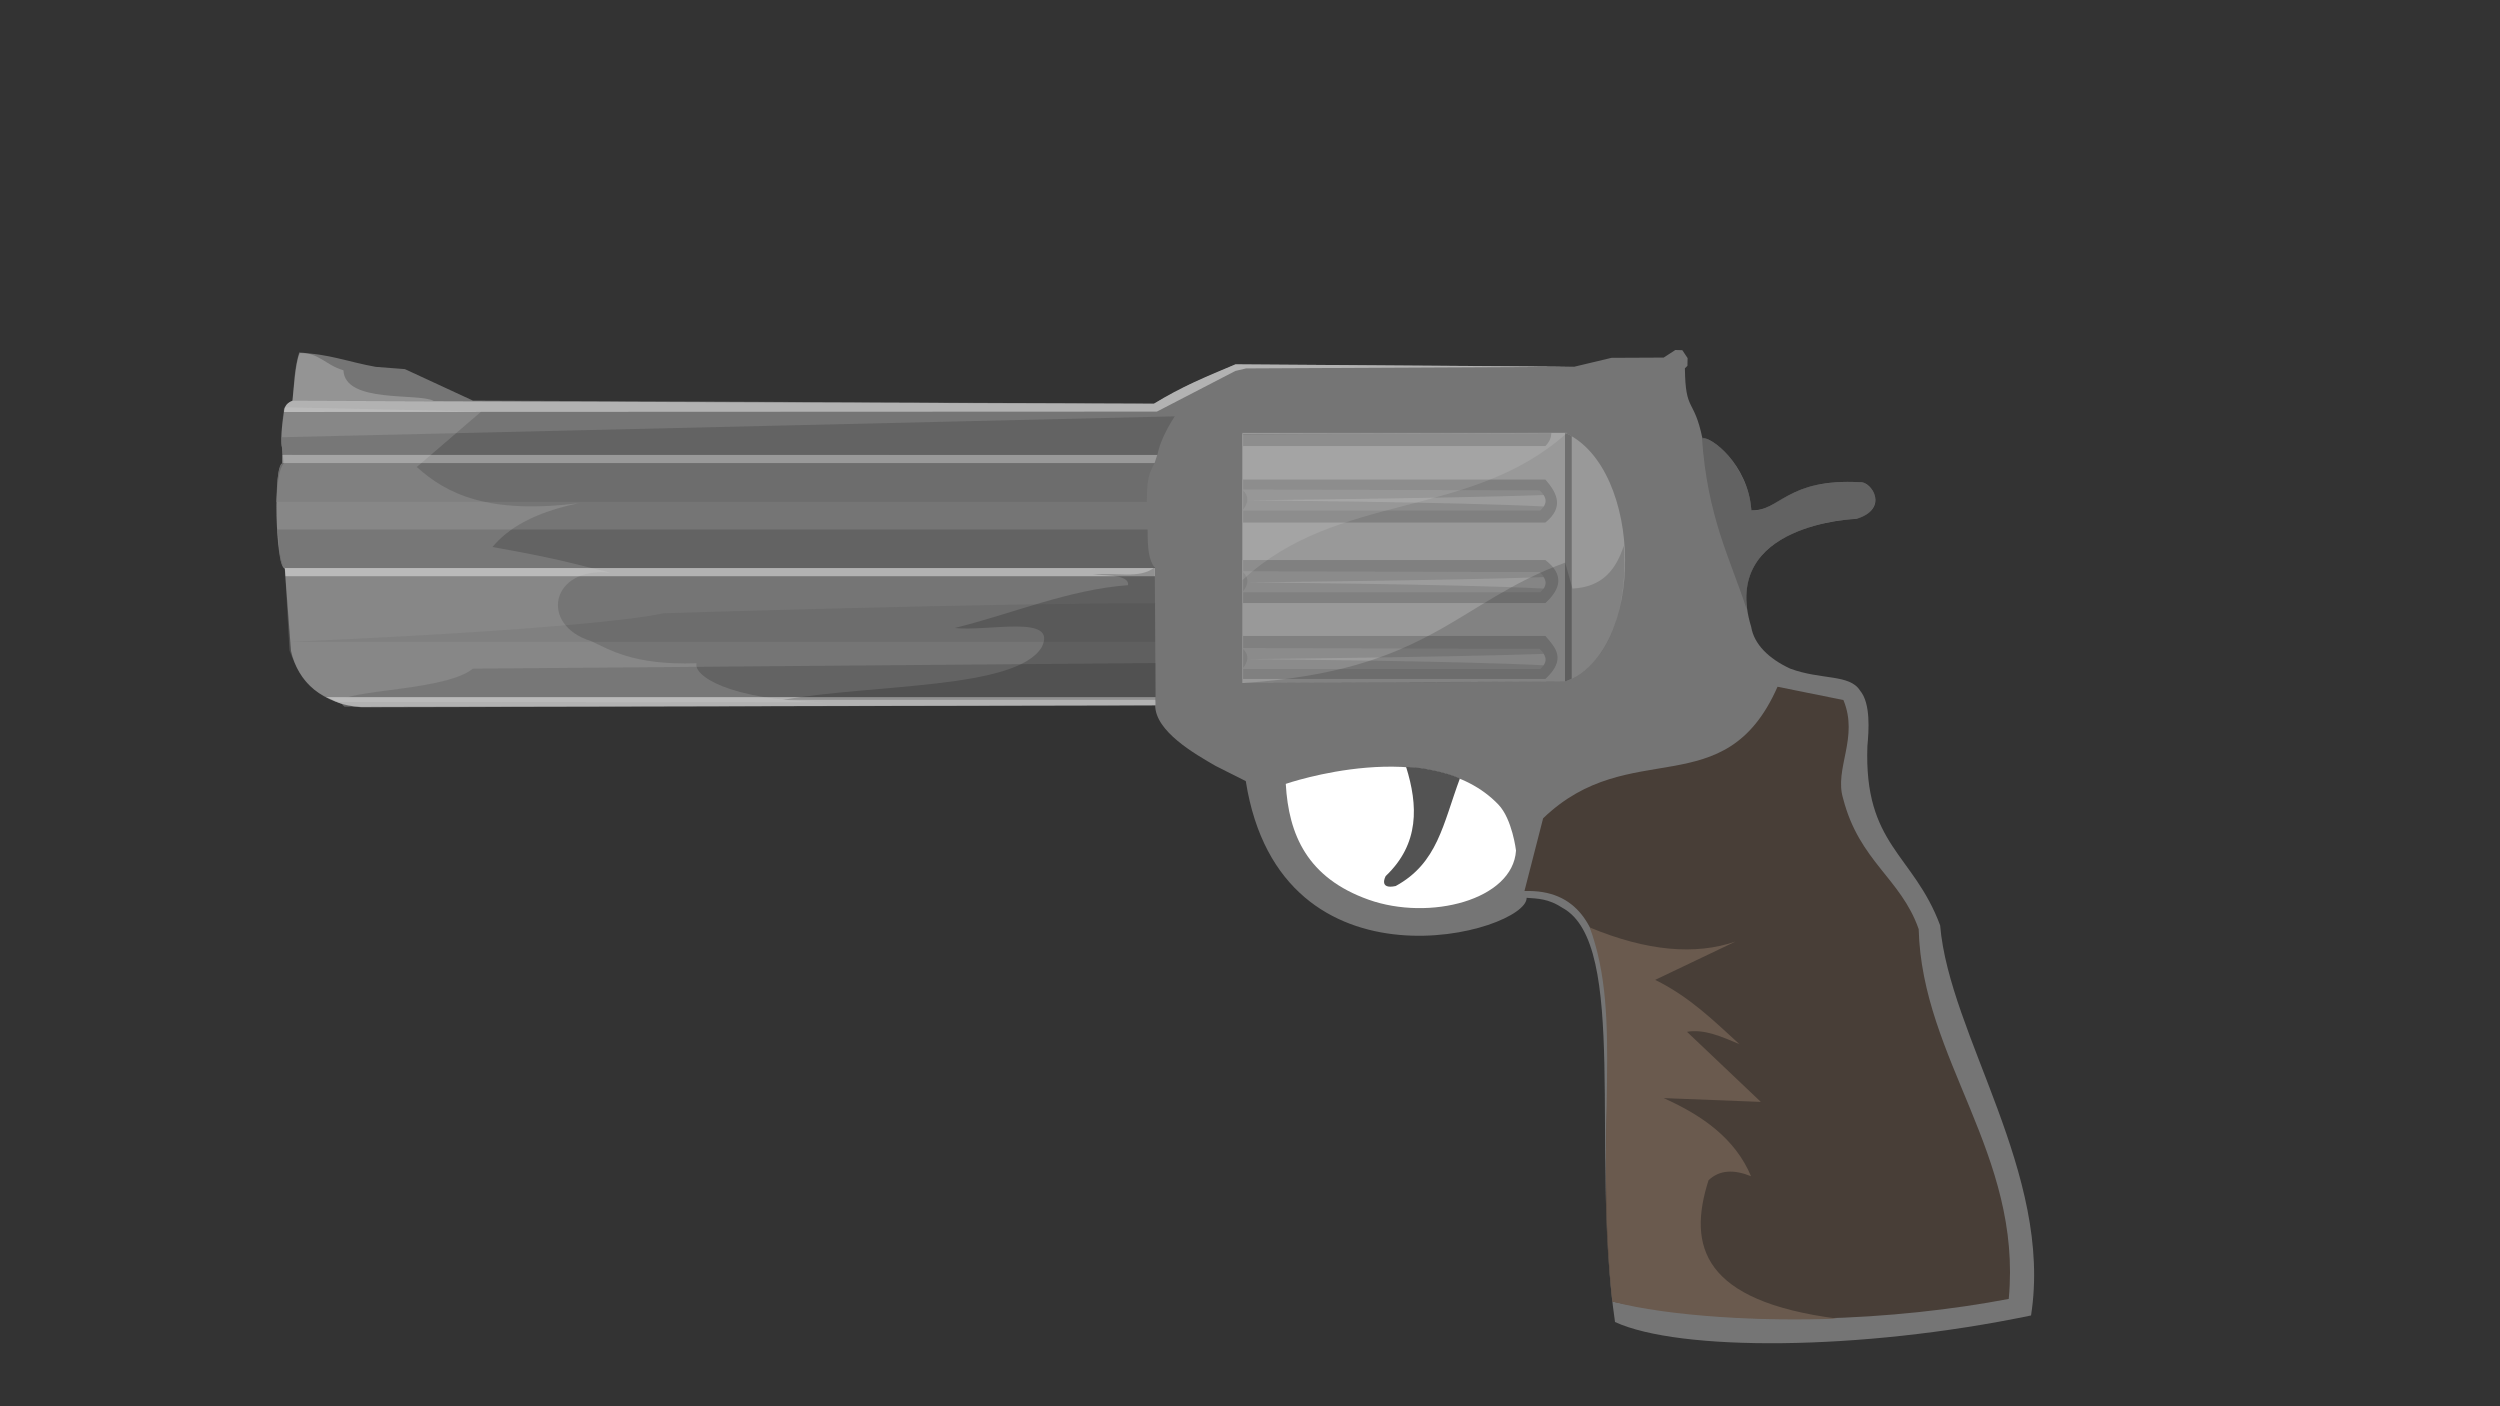 <?xml version="1.0" encoding="UTF-8" standalone="no"?>
<!-- Created with Inkscape (http://www.inkscape.org/) -->

<svg
   xmlns:dc="http://purl.org/dc/elements/1.1/"
   xmlns:cc="http://creativecommons.org/ns#"
   xmlns:rdf="http://www.w3.org/1999/02/22-rdf-syntax-ns#"
   xmlns:svg="http://www.w3.org/2000/svg"
   xmlns="http://www.w3.org/2000/svg"
   xmlns:sodipodi="http://sodipodi.sourceforge.net/DTD/sodipodi-0.dtd"
   xmlns:inkscape="http://www.inkscape.org/namespaces/inkscape"
   width="1920"
   height="1080"
   id="svg4136"
   version="1.1"
   inkscape:version="0.91 r13725"
   viewBox="0 0 1920 1080"
   sodipodi:docname="drawing.svg"
   inkscape:export-filename="C:\Users\cpitorac\Desktop\drawing.png"
   inkscape:export-xdpi="90"
   inkscape:export-ydpi="90">
  <rect x="0" y="0" width="1920" height="1080" fill="#333333" stroke="none"/>
  <defs
     id="defs4138" />
  <sodipodi:namedview
     id="base"
     pagecolor="#ffffff"
     bordercolor="#666666"
     borderopacity="1.0"
     inkscape:pageopacity="0.0"
     inkscape:pageshadow="2"
     inkscape:zoom="4.8000001"
     inkscape:cx="1311.9291"
     inkscape:cy="303.23236"
     inkscape:document-units="px"
     inkscape:current-layer="layer1"
     showgrid="false"
     inkscape:window-width="1920"
     inkscape:window-height="1017"
     inkscape:window-x="-8"
     inkscape:window-y="-8"
     inkscape:window-maximized="1" />
  <g
     id="layer1"
     inkscape:label="Layer 1"
     inkscape:groupmode="layer">
    <path
       style="opacity:1;fill:#757575;fill-opacity:1"
       d="m 224.641,307.692 c 0.959,-7.887 2.139,-29.165 5.566,-36.559 20.821,0.221 37.951,7.001 58.438,10.626 l 22.298,1.717 52.223,24.167 523.084,2.357 27.07,-14.578 35.563,-15.574 259.864,1.854 28.904,-6.892 40.058,-0.188 8.955,-5.829 5.371,0.14 4.049,6.091 -0.135,5.924 -1.938,1.889 c 0.373,34.494 6.892,22.224 13.453,53.786 6.138,-1.798 35.125,19.74 37.576,55.227 21.709,1.217 27.274,-24.822 83.877,-21.465 8.105,-0.726 22.571,20.233 -3.296,28.101 0,0 -105.285,3.368 -80.714,82.902 2.228,13.371 13.368,24.397 29.95,32.102 23.823,8.866 45.619,4.072 53.682,16.878 8.359,9.876 6.666,31.356 5.635,42.566 -2.78,76.286 35.334,82.648 55.859,137.739 7.071,84.288 86.807,190.651 69.819,299.588 -131.927,27.477 -270.522,27.606 -319.505,5.038 -19.134,-131.467 10.783,-290.226 -40.341,-318.069 -10.678,-7.071 -19.006,-7.094 -27.536,-7.722 0.477,26.313 -188.966,79.546 -215.702,-89.638 l -23.054,-11.577 c -16.223,-9.366 -46.369,-26.548 -46.532,-46.624 l -609.481,1.566 c -30.041,-2.559 -48.974,-19.478 -54.205,-43.333 l -4.818,-63.385 c -7.191,0.163 -8.968,-80.908 -1.728,-80.607 l -0.073,-11.592 c -2.73,-5.852 1.735,-30.709 1.735,-30.709 1.432,-3.394 2.886,-4.486 6.028,-5.915 z"
       id="rect4684"
       inkscape:connector-curvature="0"
       sodipodi:nodetypes="cccccccccccccccccccccccccccccccccccccccc" />
    <path
       transform="matrix(0.942,0.335,-0.378,0.926,0,0)"
       style="opacity:1;fill:#ffffff"
       d="m 1326.495,225.557 c 12.108,36.605 -40.964,73.537 -90.724,73.537 -49.76,-10e-6 -75.719,-26.297 -92.575,-62.551 0,0 88.654,-73.642 157.419,-39.752 14.102,6.95 25.881,28.766 25.881,28.766 z"
       id="path4687"
       inkscape:connector-curvature="0"
       sodipodi:nodetypes="sssss" />
    <path
       style="opacity:1;fill:#6d6d6d;fill-opacity:1"
       d="m 216.634,355.833 670.033,0 c -3.892,7.095 -5.893,11.565 -5.893,29.583 l -668.527,0 c 1.115,-10.246 -0.204,-23.19 4.387,-29.583 z"
       id="rect4689"
       inkscape:connector-curvature="0"
       sodipodi:nodetypes="ccccc" />
    <path
       style="opacity:1;fill:#636363;fill-opacity:1"
       d="m 212.837,406.667 668.545,0 c 0,14.679 0.666,23.11 5.598,29.583 l -667.852,0 c -5.553,-2.127 -4.199,-19.711 -6.291,-29.583 z"
       id="rect4691"
       inkscape:connector-curvature="0"
       sodipodi:nodetypes="ccccc" />
    <path
       style="opacity:1;fill:#6d6d6d;fill-opacity:1"
       d="m 887.187,463.333 0,29.583 -664.271,0 c 246.842,-10.741 286.239,-21.919 286.239,-21.919 0,0 258.158,-8.066 378.032,-7.664 z"
       id="rect4693"
       inkscape:connector-curvature="0"
       sodipodi:nodetypes="ccccc" />
    <path
       transform="matrix(1,-0.008,0,1,0,0)"
       style="opacity:1;fill:#636363;fill-opacity:1"
       d="m 363.188,516.424 524.237,-0.132 0,29.405 -622.852,-0.864 c -19.061,-13.917 75.021,-9.276 98.615,-28.409 z"
       id="rect4695"
       inkscape:connector-curvature="0"
       sodipodi:nodetypes="ccccc" />
    <path
       style="opacity:1;fill:#b2b2b2;fill-opacity:1"
       d="m 218.73,436.25 668.304,0 0,6.25 -667.716,0 z"
       id="rect4697"
       inkscape:connector-curvature="0"
       sodipodi:nodetypes="ccccc" />
    <path
       style="opacity:1;fill:#b2b2b2;fill-opacity:1"
       d="m 250.417,535.417 636.979,0 0,6.25 -610.521,1.25 c -14.85,-0.892 -19.438,-4.52 -26.458,-7.5 z"
       id="rect4699"
       inkscape:connector-curvature="0"
       sodipodi:nodetypes="ccccc" />
    <path
       style="opacity:1;fill:#999999;fill-opacity:1"
       d="m 216.968,349.344 671.816,0 -2.062,6.25 -669.753,0 z"
       id="rect4701"
       inkscape:connector-curvature="0"
       sodipodi:nodetypes="ccccc" />
    <path
       style="opacity:1;fill:#b2b2b2;fill-opacity:1"
       d="m 224.592,307.801 661.606,2.271 c 20.168,-12.632 41.431,-21.436 62.683,-30.276 l 259.955,1.882 -251.84,1.265 -8.198,1.927 -60.308,31.243 -670.343,0.295 c 0.292,-3.275 1.144,-6.488 6.445,-8.607 z"
       id="rect4709"
       inkscape:connector-curvature="0"
       sodipodi:nodetypes="ccccccccc" />
    <path
       sodipodi:nodetypes="ccccccc"
       inkscape:connector-curvature="0"
       id="path4712"
       d="m 216.031,335.803 686.165,-16.051 c -6.308,9.861 -11.33,19.722 -13.333,29.583 l -671.906,-0.074 -0.078,-4.961 c -0.868,-1.781 -0.921,-5.622 -0.848,-8.498 z"
       style="opacity:1;fill:#636363;fill-opacity:1" />
    <path
       style="opacity:1;fill:#483e37;fill-opacity:1"
       d="m 1170.78,684.318 14.337,-55.855 c 66.707,-64.263 139.562,-9.067 180.03,-101.04 l 50.585,10.2 c 12.052,28.994 -7.258,52.712 -0.218,75.636 12.407,48.296 44.391,61.309 58.033,100.29 2.596,100.041 79.615,172.64 69.167,284.026 -84.924,16.184 -204.079,23.288 -304.431,2.003 -4.082,-38.495 -5.043,-59.623 -5.053,-96.515 -0.027,-106.817 18.381,-221.45 -62.45,-218.747 z"
       id="rect4716"
       inkscape:connector-curvature="0"
       sodipodi:nodetypes="ccccccccsc" />
    <path
       style="opacity:0.159;fill:#e6e6e6;fill-opacity:1"
       d="m 218.168,312.789 151.399,3.333 -49.485,42.518 c 23.21,21.003 55.095,36.417 124.232,27.839 -34.673,7.294 -54.187,19.293 -66.135,33.64 54.173,9.562 65.088,13.716 90.561,19.69 -45.74,-4.843 -54.859,40.032 -15.076,52.455 14.003,6.158 31.721,18.751 81.307,17.119 -2.733,8.53 21.875,28.44 99.953,29.975 l -374.255,-0.295 c -25.852,-7.34 -31.995,-23.44 -38.346,-39.446 l -3.493,-62.545 c -6.625,-5.716 -10.307,-73.158 -0.435,-81.656 -3.496,-12.841 -2.213,-27.593 -0.227,-42.627 z"
       id="rect4719"
       inkscape:connector-curvature="0"
       sodipodi:nodetypes="cccccccccccccc" />
    <path
       style="opacity:0.278;fill:#e6e6e6;fill-opacity:1"
       d="m 229.792,270.625 c 16.125,0.777 20.034,9.671 33.958,13.75 1.069,25.687 57.622,17.186 69.375,23.542 l -108.542,0 c 1.324,-12.431 1.349,-24.861 5.208,-37.292 z"
       id="rect4722"
       inkscape:connector-curvature="0"
       sodipodi:nodetypes="ccccc" />
    <path
       style="opacity:1;fill:#999999;fill-opacity:1"
       d="m 954.085,332.446 248.031,0 c 60.19,27.218 62.311,168.673 0,190.876 l -248.031,1.212 z"
       id="rect4726"
       inkscape:connector-curvature="0"
       sodipodi:nodetypes="ccccc" />
    <path
       style="opacity:1;fill:#808080;fill-opacity:1"
       d="m 954.678,368.28 232.178,0 c 9.154,10.549 14.441,21.291 0,33.022 l -232.178,0 z"
       id="rect4729"
       inkscape:connector-curvature="0"
       sodipodi:nodetypes="ccccc" />
    <path
       style="opacity:1;fill:#808080;fill-opacity:1"
       d="m 954.678,430.142 232.178,0 c 14.779,11.341 11.645,22.277 0,33.022 l -232.178,0 z"
       id="rect4731"
       inkscape:connector-curvature="0"
       sodipodi:nodetypes="ccccc" />
    <path
       style="opacity:1;fill:#808080;fill-opacity:1"
       d="m 954.678,488.418 232.178,0 c 7.702,8.975 16.502,17.66 0,33.022 l -232.178,0 z"
       id="rect4733"
       inkscape:connector-curvature="0"
       sodipodi:nodetypes="ccccc" />
    <path
       style="opacity:1;fill:#808080;fill-opacity:1"
       d="m 954.678,333.315 236.75,-0.672 c -0.106,3.207 -1.186,6.486 -4.572,9.936 l -232.178,0 z"
       id="rect4735"
       inkscape:connector-curvature="0"
       sodipodi:nodetypes="ccccc" />
    <path
       style="opacity:1;fill:#8b8b8b;fill-opacity:1"
       d="m 954.005,375.971 228.424,0.634 c 4.68,4.468 7.277,9.287 0.398,15.532 l -228.822,0 c 4.624,-5.389 5.942,-10.777 0,-16.166 z"
       id="rect4741"
       inkscape:connector-curvature="0"
       sodipodi:nodetypes="ccccc" />
    <path
       sodipodi:nodetypes="ccccc"
       inkscape:connector-curvature="0"
       id="path4744"
       d="m 954.005,438.733 228.424,0.634 c 4.68,4.468 7.277,9.287 0.398,15.532 l -228.822,0 c 4.624,-5.389 5.942,-10.777 0,-16.166 z"
       style="opacity:1;fill:#8b8b8b;fill-opacity:1" />
    <path
       style="opacity:1;fill:#8b8b8b;fill-opacity:1"
       d="m 954.005,497.691 228.424,0.634 c 4.68,4.468 7.277,9.287 0.398,15.532 l -228.822,0 c 4.624,-5.389 5.942,-10.777 0,-16.166 z"
       id="path4746"
       inkscape:connector-curvature="0"
       sodipodi:nodetypes="ccccc" />
    <path
       style="opacity:1;fill:#6f6f6f;fill-opacity:1"
       d="m 1201.932,332.314 5.168,2.536 0,186.524 -5.168,2.14 z"
       id="rect4748"
       inkscape:connector-curvature="0"
       sodipodi:nodetypes="ccccc" />
    <path
       style="opacity:0.148;fill:#ffffff;fill-opacity:1"
       d="m 1185.509,380.175 c 1.861,3.032 2.052,5.975 0.026,8.799 -68.316,-3.508 -227.619,-4.74 -227.619,-4.74 0,0 159.188,-1.555 227.593,-4.06 z"
       id="rect4751"
       inkscape:connector-curvature="0"
       sodipodi:nodetypes="cccc" />
    <path
       sodipodi:nodetypes="cccc"
       inkscape:connector-curvature="0"
       id="path4754"
       d="m 1185.509,443.226 c 1.861,3.032 2.052,5.975 0.026,8.799 -68.316,-3.508 -227.619,-4.74 -227.619,-4.74 0,0 159.188,-1.555 227.593,-4.06 z"
       style="opacity:0.148;fill:#ffffff;fill-opacity:1" />
    <path
       style="opacity:0.148;fill:#ffffff;fill-opacity:1"
       d="m 1185.509,502.151 c 1.861,3.032 2.052,5.975 0.026,8.799 -68.316,-3.508 -227.619,-4.74 -227.619,-4.74 0,0 159.188,-1.555 227.593,-4.06 z"
       id="path4756"
       inkscape:connector-curvature="0"
       sodipodi:nodetypes="cccc" />
    <path
       style="opacity:0.185;fill:#000000;fill-opacity:1"
       d="m 800,497.083 c 12.743,-25.577 -41.031,-11.926 -66.836,-14.77 44.388,-10.98 87.685,-29.59 133.168,-32.904 1.025,-6.643 -11.439,-7.89 -26.921,-7.93 16.89,-2.483 35.658,3.747 47.464,-5.855 l 0.625,101.875 -286.25,0 c 69.298,-12.235 179.187,-7.992 198.75,-40.417 z"
       id="rect4758"
       inkscape:connector-curvature="0"
       sodipodi:nodetypes="cccccccc" />
    <path
       style="opacity:0.151;fill:#000000;fill-opacity:1"
       d="m 1202.083,432.083 5.575,19.935 c 23.544,-1.198 33.537,-15.1 39.425,-32.852 3.057,34.692 -5.309,89.245 -45,104.238 l -247.82,1.179 c 143.564,-9.193 163.977,-61.794 247.82,-92.5 z"
       id="rect4761"
       inkscape:connector-curvature="0"
       sodipodi:nodetypes="cccccc" />
    <path
       sodipodi:nodetypes="cccc"
       inkscape:connector-curvature="0"
       id="path4764"
       d="m 954.167,445.565 0,-111.83 249.537,-1.443 c -73.848,66.647 -176.309,45.03 -249.537,113.273 z"
       style="opacity:0.107;fill:#ffffff;fill-opacity:1" />
    <path
       style="opacity:0.556;fill:#535353;fill-opacity:1"
       d="m 1307.083,336.042 c 6.867,0.691 18.336,9.699 25.522,20.798 6.866,10.817 11.915,22.527 12.413,34.762 4.922,1.427 10.434,-1.278 15.929,-3.866 10.521,-6.83 21.242,-12.25 32.351,-14.965 12.917,-2.585 25.636,-3.293 38.16,-2.147 14.364,8.268 10.263,24.276 -5.765,27.84 -33.631,1.86 -60.735,13.86 -73.194,28.618 -10.66,13.133 -12.126,26.879 -11.092,40.791 -12.62,-38.935 -30.137,-70.615 -34.324,-131.833 z"
       id="rect4170"
       inkscape:connector-curvature="0"
       sodipodi:nodetypes="cccccccccc" />
    <path
       style="opacity:1;fill:#535353;fill-opacity:1"
       d="m 1079.885,589.003 c 11.975,0.059 31.744,4.313 41.322,8.839 -13.092,35.3 -17.07,64.996 -49.35,82.643 -13.456,2.861 -7.66,-7.66 -7.66,-7.66 26.122,-24.766 24.895,-54.353 15.689,-83.822 z"
       id="rect4173"
       inkscape:connector-curvature="0"
       sodipodi:nodetypes="ccccc" />
    <path
       style="opacity:1;fill:#6a5a4e;fill-opacity:1"
       d="m 1220.938,712.304 c 44.1,18.279 81.198,21.389 111.966,10.781 l -61.738,29.455 c 26.535,13.031 45.139,31.553 64.735,49.389 -13.604,-5.789 -27.222,-11.812 -40.285,-9.491 l 56.703,53.816 -74.598,-2.906 c 29.868,13.416 54.891,31.073 67.067,59.969 -12.951,-5.194 -24.111,-5.015 -32.622,3.113 -16.326,50.907 -4.241,92.87 98.654,106.245 -55.318,2.274 -128.762,-1.401 -172.621,-13.092 -13.591,-136.709 8.594,-216.599 -17.261,-287.28 z"
       id="rect4176"
       inkscape:connector-curvature="0"
       sodipodi:nodetypes="cccccccccccc" />
  </g>
</svg>
